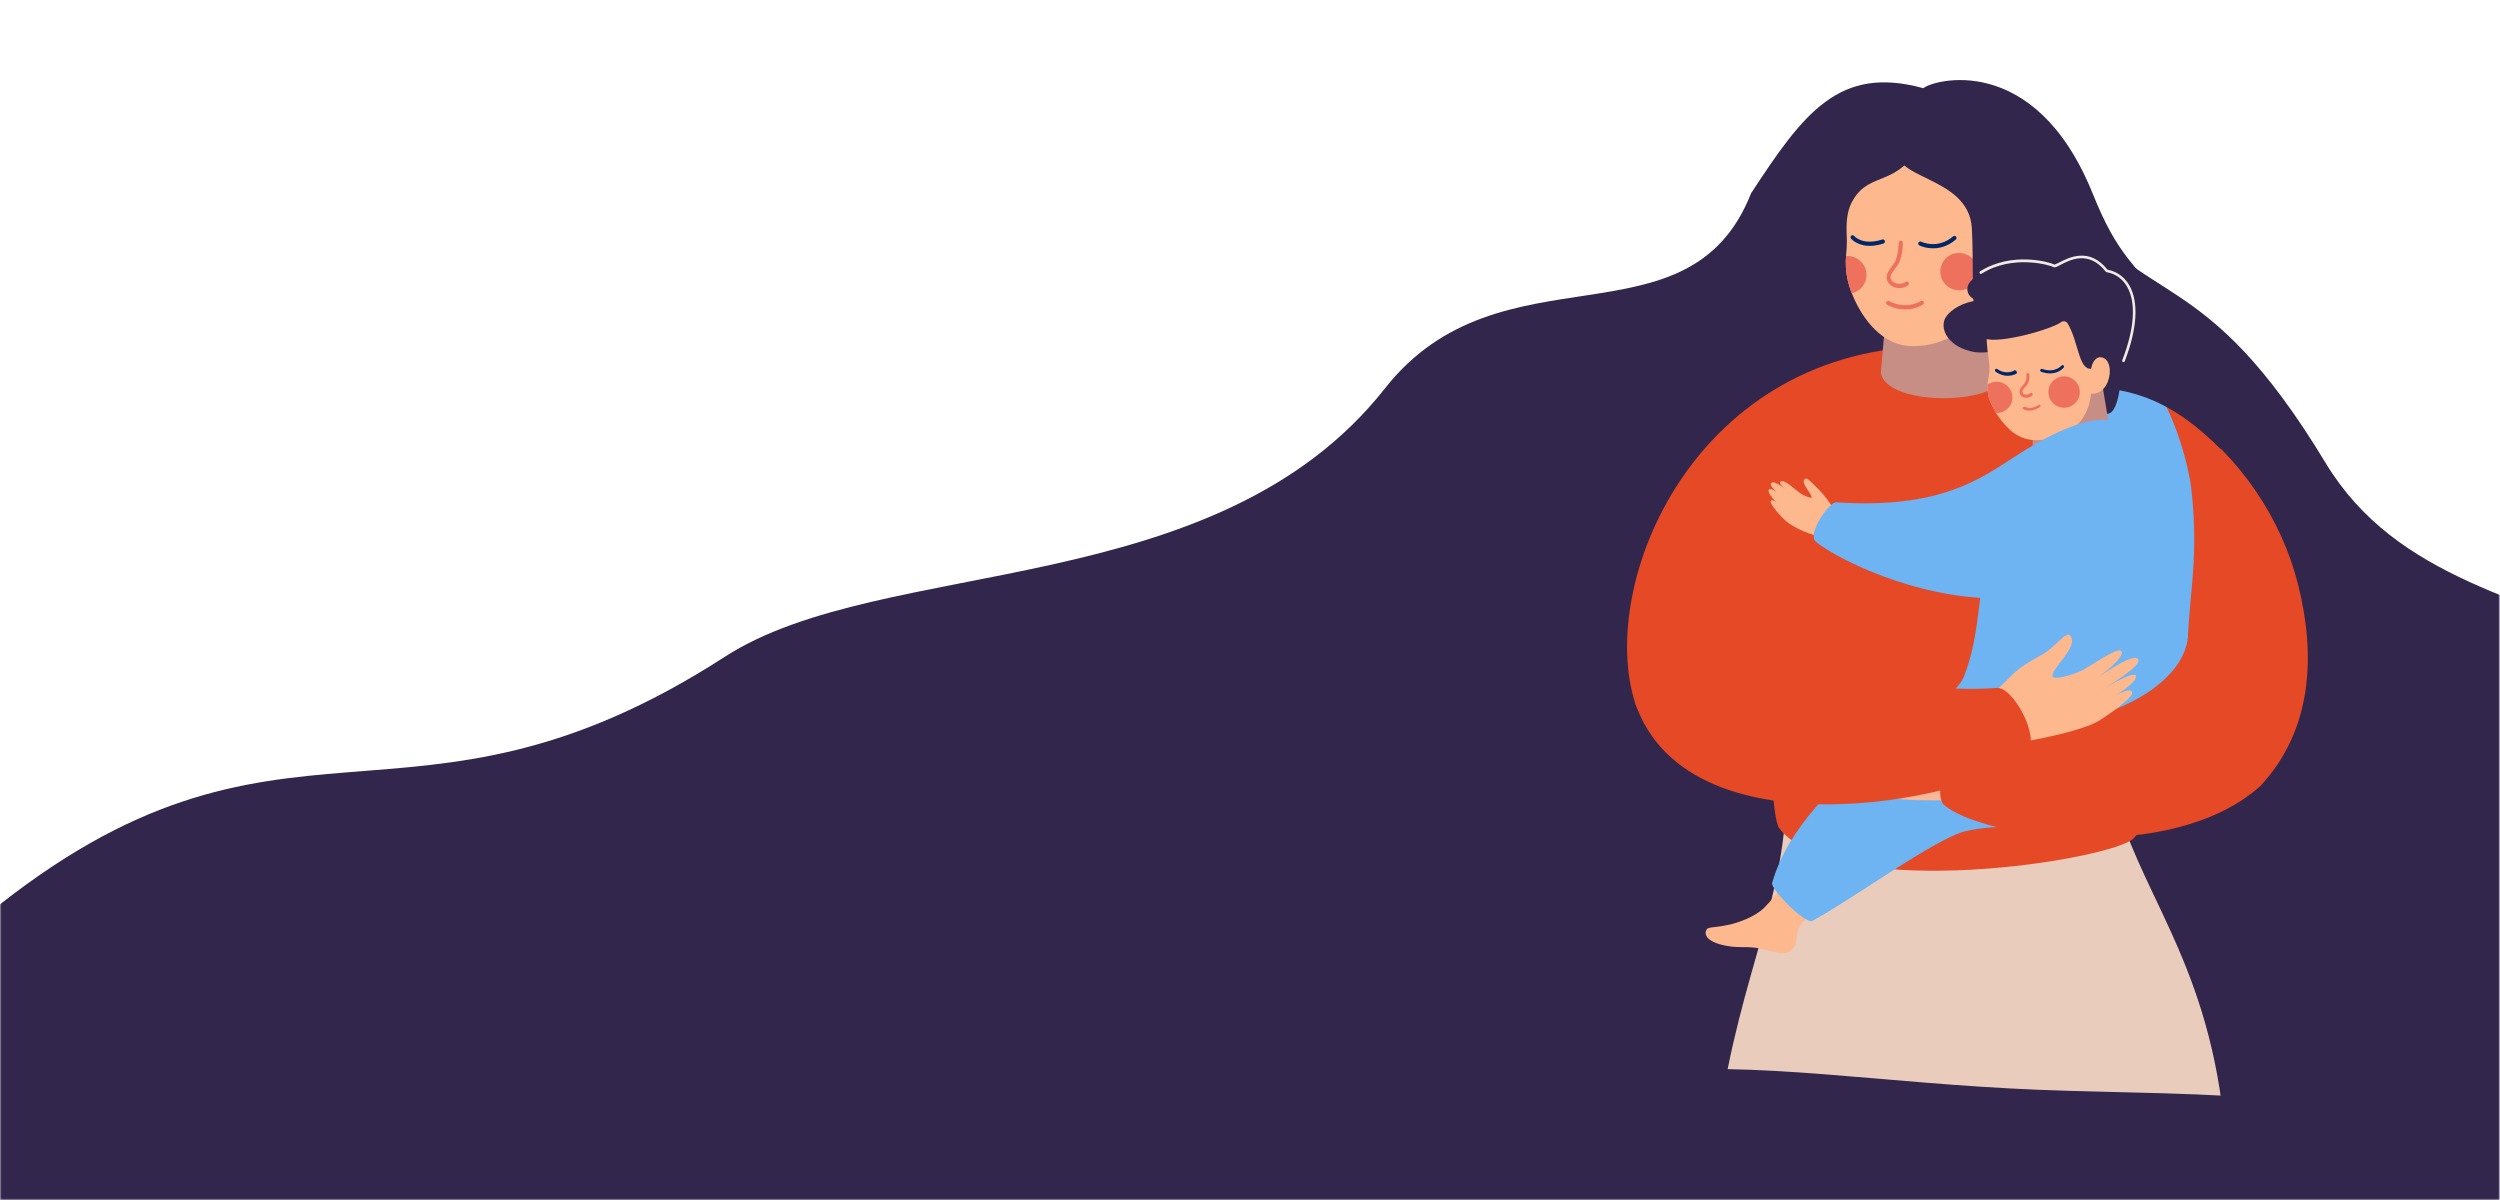 <svg width="750" height="360" viewBox="0 0 750 360" fill="none" xmlns="http://www.w3.org/2000/svg">
<mask id="mask0" style="mask-type:alpha" maskUnits="userSpaceOnUse" x="0" y="0" width="750" height="360">
<rect width="750" height="360" fill="white"/>
</mask>
<g mask="url(#mask0)">
<mask id="mask1" style="mask-type:alpha" maskUnits="userSpaceOnUse" x="-107" y="-12" width="857" height="461">
<rect x="-107" y="-12" width="857" height="461" fill="white"/>
</mask>
<g mask="url(#mask1)">
<rect x="337" y="308.488" width="413" height="476.877" fill="#32264C"/>
<path d="M-21.5 424.5C-16.089 396.991 -163 376 -4 274.5C85 202 122 258.661 217.5 197C264.837 166.436 364.763 180.928 415.5 116.5C450.192 72.447 506.597 105.498 525.327 57.976C541.023 33.978 551.702 19.481 576.98 26.461C583.672 27.122 584.167 28.733 591.23 33.937C615.393 51.78 617.84 57.976 617.84 57.976C643.721 93.728 660.728 77.759 697.686 138.883C740.638 209.919 856.829 158.156 856.829 327.211L322.838 413.5L-21.5 424.5Z" fill="#32264C"/>
<path d="M668.303 354.787H513.496C517.874 302.413 532.537 279.283 535.428 247.107C535.8 243.101 544.267 238.723 556.947 238.103C585.819 236.699 635.053 242.027 637.284 248.14C647.238 275.772 667.147 298.903 668.303 354.787Z" fill="#E9CCBC"/>
<path d="M531.009 214.684C531.174 219.599 531.339 245.455 533.817 248.553C551.908 271.229 634.351 257.846 640.216 251.403C646.99 243.968 638.729 223.771 637.325 216.749C634.434 202.086 677.927 235.997 677.927 235.997C693.87 219.062 694.738 196.386 689.41 175.28C684.453 155.702 672.186 137.115 654.301 124.476C634.847 110.763 608.041 103.824 581.234 103.824C508.209 103.824 479.007 175.238 490.572 211.008C494.207 222.284 530.719 205.473 531.009 214.684Z" fill="#E54925"/>
<path d="M511.843 279.117C511.182 280.645 512.422 282.834 518.411 283.826C522.004 284.404 522.211 283.908 526.217 284.28C531.132 284.776 535.056 287.46 537.617 284.858C539.558 282.876 538.526 280.645 539.765 278.126C540.921 275.73 550.38 267.593 555.915 263.421C555.915 263.421 548.232 254.252 543.813 251.361C543.813 251.361 536.75 264.785 529.315 272.261C526.424 275.193 521.095 276.887 518.865 277.382C513.289 278.58 512.38 277.878 511.843 279.117Z" fill="#FDB88E"/>
<path d="M587.802 77.141C591.932 78.008 593.584 77.719 595.402 77.802C596.847 77.843 598.086 78.669 598.086 78.669L601.308 70.739C600.275 69.706 596.186 65.576 590.734 63.8C589.743 63.469 584.002 62.478 583.341 63.263C582.886 63.8 583.547 64.213 584.497 64.502C582.515 64.13 580.367 63.965 580.119 64.791C579.954 65.328 580.821 65.824 581.936 66.237C580.326 65.865 579.128 65.782 578.839 66.32C578.343 67.311 580.739 68.302 582.473 68.88C581.234 68.55 580.037 68.343 579.954 68.963C579.706 70.326 584.084 71.235 585.984 71.978C587.595 72.598 589.082 73.878 589.123 74.209C587.513 74.911 583.63 73.796 583.341 75.489C583.176 76.356 584.828 76.522 587.802 77.141Z" fill="#FDB88E"/>
<path d="M656.532 197.46C655.541 182.838 660.167 170.199 657.358 146.284C656.656 140.295 652.525 123.567 645.256 114.48C610.395 70.863 588.835 80.694 581.4 78.752C578.054 77.885 571.322 87.963 573.015 89.12C594.906 111.135 613.452 119.354 612.254 133.439C607.091 137.074 607.71 141.824 603.745 148.763C591.189 170.612 596.021 185.358 589.289 202.664C585.902 211.338 572.685 211.875 559.963 226.001C551.372 235.501 536.626 247.438 531.628 264.91C531.133 266.81 542.285 278.044 543.896 276.144C555.13 270.196 580.78 251.362 589.867 249.297C606.471 245.538 630.676 251.899 645.215 237.814C655.747 227.653 657.606 213.403 656.532 197.46Z" fill="#6EB3F2"/>
<path d="M594.204 72.639L601.143 111.795C602.217 121.584 565.828 122.41 564.259 111.795L565.581 96.471L594.204 72.639Z" fill="#C78E85"/>
<path d="M601.143 74.622C600.564 93.167 586.149 104.691 572.684 103.782C563.308 103.163 557.691 93.539 555.584 88.046C555.584 88.004 555.584 88.004 555.543 87.963C554.51 85.485 553.932 82.841 553.767 80.239C553.684 79.083 553.726 77.967 553.808 76.852C553.849 76.026 553.932 75.159 554.015 74.25C554.097 72.846 554.056 71.317 553.973 69.583C553.85 64.213 554.841 61.859 555.915 60C561.119 51.078 569.504 56.531 576.773 42.115C581.523 32.905 601.638 58.885 601.143 74.622Z" fill="#FDB88E"/>
<path d="M582.186 80.487C581.443 84.7 585.49 88.293 589.869 86.724C591.19 86.228 592.264 85.195 592.842 83.915C594.701 79.578 591.19 75.324 586.853 75.943C584.458 76.274 582.599 78.132 582.186 80.487Z" fill="#ED715D"/>
<path d="M559.963 82.634C559.88 85.278 558.021 87.426 555.543 87.963C554.51 85.484 553.932 82.841 553.767 80.239C553.684 79.082 553.726 77.967 553.808 76.852C554.015 76.852 554.263 76.811 554.469 76.811C557.608 76.934 560.045 79.537 559.963 82.634Z" fill="#ED715D"/>
<path d="M576.98 26.503C579.417 24.066 610.351 14.983 627.751 57.935C635.599 77.306 639.432 77.967 654.549 96.926L666.28 134.802C639.143 107.5 624.315 121.667 601.102 109.524C589.496 103.452 592.552 88.087 591.561 68.591C590.735 52.07 565.085 54.135 569.794 43.189C576.691 27.37 576.98 26.503 576.98 26.503Z" fill="#32264C"/>
<path d="M584.786 219.145C581.11 217.038 576.443 215.965 574.625 215.262C570.784 213.693 566.943 210.182 566.158 211.71C564.051 215.675 574.295 220.301 573.882 222.821C572.849 223.771 568.595 223.441 565.662 222.862C562.11 222.201 552.569 217.534 552.073 219.641C551.66 221.375 558.517 224.969 560.995 225.754C558.434 224.969 547.612 220.178 547.654 223.234C547.695 225.464 560.417 229.76 562.11 230.256C561.284 230.049 549.223 225.464 549.388 227.695C549.595 230.297 560.747 233.519 562.44 234.056C561.367 233.808 551.123 229.554 551.495 232.362C551.701 234.097 561.656 238.103 563.39 238.64C570.908 240.953 591.271 240.003 593.79 239.425L597.921 227.86C597.921 227.86 593.666 224.597 591.477 223.358C588.71 221.788 586.19 219.93 584.786 219.145Z" fill="#FAB898"/>
<path d="M582.97 241.283C594.122 251.362 651.245 259.705 677.928 235.955C677.928 235.955 656.863 181.723 656.45 190.355C655.582 208.24 622.787 222.573 592.139 216.377C587.307 216.005 579.335 236.451 582.97 241.283Z" fill="#E54925"/>
<path d="M604.366 201.756C607.505 198.947 611.883 196.923 613.494 195.849C616.963 193.536 619.937 189.282 621.052 190.645C623.944 194.115 614.857 200.765 615.807 203.119C617.005 203.821 621.094 202.623 623.861 201.467C627.165 200.062 635.55 193.578 636.5 195.478C637.285 197.088 631.296 202.045 629.024 203.325C631.378 202.004 640.961 195.147 641.539 198.08C641.993 200.269 630.387 207.084 628.859 207.951C629.644 207.58 640.507 200.599 640.796 202.83C641.126 205.391 630.883 210.884 629.313 211.751C630.304 211.256 639.433 205.019 639.68 207.828C639.804 209.562 630.924 215.551 629.354 216.419C622.457 220.26 602.342 223.523 599.781 223.482L593.337 213.032C593.337 213.032 596.848 208.984 598.707 207.291C601.102 205.143 603.168 202.83 604.366 201.756Z" fill="#FDB88E"/>
<path d="M608.371 225.63C598.21 238.558 506.639 259.416 490.407 210.512C490.407 210.512 532.124 167.804 532.826 176.437C534.767 200.476 572.395 208.282 599.036 206.382C603.828 205.969 611.964 220.756 608.371 225.63Z" fill="#E54925"/>
<path d="M561.945 73.713C557.443 74.126 555.419 71.689 555.295 71.565C555.089 71.276 555.13 70.904 555.378 70.698C555.667 70.491 556.039 70.533 556.245 70.781C556.369 70.904 558.806 73.754 564.671 71.854C565.002 71.731 565.332 71.937 565.456 72.267C565.58 72.598 565.373 72.928 565.043 73.052C563.928 73.424 562.854 73.63 561.945 73.713Z" fill="#002869"/>
<path d="M580.822 74.456C578.013 74.704 575.948 73.713 575.824 73.63C575.535 73.465 575.37 73.093 575.535 72.804C575.7 72.515 576.072 72.35 576.361 72.515C576.568 72.597 581.277 74.869 585.944 70.904C586.192 70.697 586.605 70.697 586.811 70.987C587.018 71.234 587.018 71.647 586.729 71.854C584.705 73.63 582.598 74.291 580.822 74.456Z" fill="#002869"/>
<path d="M570.289 86.393C569.546 86.476 568.802 86.352 568.141 86.104C566.985 85.65 566.241 84.782 566.035 83.667C565.787 82.263 566.654 81.106 567.481 79.991C567.894 79.454 568.348 78.876 568.596 78.298C569.546 76.274 569.628 72.887 569.628 72.846C569.628 72.515 569.918 72.226 570.248 72.226C570.578 72.226 570.868 72.515 570.868 72.846C570.868 73.011 570.785 76.563 569.711 78.793C569.381 79.496 568.885 80.115 568.431 80.735C567.687 81.726 567.026 82.552 567.191 83.419C567.357 84.328 568.1 84.741 568.554 84.906C569.587 85.32 570.868 85.154 571.694 84.576C571.983 84.37 572.354 84.411 572.561 84.7C572.767 84.989 572.726 85.361 572.437 85.567C571.859 86.063 571.074 86.311 570.289 86.393Z" fill="#ED715D"/>
<path d="M571.693 92.837C568.595 92.878 566.282 91.515 566.117 91.433C565.828 91.268 565.704 90.896 565.91 90.565C566.076 90.276 566.489 90.152 566.778 90.359C566.819 90.4 571.61 93.085 576.236 90.276C576.525 90.111 576.897 90.194 577.104 90.483C577.269 90.772 577.186 91.144 576.897 91.35C575.08 92.465 573.262 92.837 571.693 92.837Z" fill="#ED715D"/>
<path d="M631.914 81.561C626.421 72.598 616.342 80.198 616.342 80.198C606.801 77.224 596.764 78.381 591.23 84.329C589.206 86.476 590.28 89.533 593.419 90.152C589.247 90.524 585.323 92.672 583.712 95.192C581.895 98.083 583.754 103.535 591.23 105.394C595.773 106.55 601.39 104.567 606.925 104.444C609.527 104.402 613.286 105.765 616.838 107.789C619.895 111.672 622.497 116.876 623.901 119.974C625.016 122.411 628.981 122.989 631.047 121.296C631.418 121.006 631.708 124.146 632.121 124.146C636.499 124.187 636.54 108.409 636.54 108.409C640.794 102.007 643.521 83.709 631.914 81.561Z" fill="#32264C"/>
<path d="M630.179 112.333L633.442 131.912L609.733 138.727L609.857 127.699L630.179 112.333Z" fill="#C78E85"/>
<path d="M627.329 118.074C626.09 129.763 616.094 132.242 610.436 132.035C605.314 131.87 602.092 128.648 599.242 124.559C599.119 124.353 598.953 124.146 598.788 123.857C598.045 122.618 597.136 120.759 596.806 119.809C596.351 118.446 596.145 116.918 596.269 115.348C596.31 114.77 596.392 114.192 596.516 113.572C596.682 112.87 596.764 112.168 596.806 111.466C596.806 111.383 596.806 111.301 596.806 111.218C596.847 110.144 596.805 109.07 596.64 107.996C596.475 106.881 596.31 105.683 596.227 104.775C595.773 100.562 595.814 95.399 598.045 93.912C601.39 91.309 626.462 78.133 630.344 100.727C630.592 102.131 628.899 104.114 628.197 107.542C635.218 104.692 634.062 118.818 627.329 118.074Z" fill="#FDB88E"/>
<path d="M614.526 117.824C614.65 120.426 616.839 122.45 619.441 122.326C622.043 122.202 624.067 120.013 623.943 117.411C623.819 114.809 621.63 112.785 619.028 112.909C616.426 113.033 614.402 115.222 614.526 117.824Z" fill="#ED715D"/>
<path d="M599.242 123.897C599.077 123.897 598.953 123.897 598.788 123.897C598.045 122.658 597.136 120.799 596.806 119.849C596.351 118.486 596.145 116.958 596.269 115.388C596.971 114.851 597.838 114.562 598.788 114.521C601.39 114.397 603.579 116.421 603.703 119.023C603.869 121.584 601.845 123.773 599.242 123.897Z" fill="#ED715D"/>
<path d="M594.492 101.015C594.492 101.015 590.279 86.641 604.736 82.552C619.44 78.38 619.44 85.03 619.44 85.03C623.157 82.841 630.757 77.389 636.498 85.608C640.587 91.474 640.422 99.073 636.209 105.476C634.35 108.326 628.444 104.278 627.329 110.639C623.529 110.845 623.611 102.626 620.307 97.049C619.894 96.347 618.944 96.141 618.283 96.678C615.185 98.95 597.218 103.989 594.492 101.015Z" fill="#32264C"/>
<path d="M618.407 110.928C618.861 110.598 619.109 110.309 619.109 110.267C619.274 110.061 619.233 109.772 619.067 109.648C618.861 109.483 618.613 109.524 618.448 109.689C618.365 109.772 616.424 112.002 612.665 110.68C612.417 110.598 612.17 110.722 612.087 110.97C612.004 111.217 612.128 111.465 612.376 111.548C615.391 112.622 617.415 111.672 618.407 110.928Z" fill="#002869"/>
<path d="M604.942 112.085C605.148 111.961 605.066 111.548 604.942 111.341C604.818 111.135 604.487 111.011 604.281 111.135C604.198 111.217 601.885 112.58 599.201 110.722C598.994 110.598 598.705 110.598 598.54 110.804C598.416 111.011 598.54 111.424 598.746 111.548C602.009 113.819 604.818 112.167 604.942 112.085Z" fill="#002869"/>
<path d="M611.922 122.122C612.129 121.956 612.253 121.791 612.088 121.585C611.922 121.378 611.675 121.378 611.509 121.543C611.468 121.543 609.403 123.03 607.544 122.039C607.338 121.915 607.049 121.998 606.925 122.245C606.801 122.452 606.842 122.659 607.049 122.782C609.403 124.022 611.798 122.204 611.922 122.122Z" fill="#ED715D"/>
<path d="M609.651 118.734C609.858 118.61 609.858 118.28 609.734 118.073C609.61 117.867 609.321 117.784 609.114 117.95C608.495 118.363 607.834 118.486 607.338 118.321C607.09 118.239 606.884 118.073 606.843 117.908C606.595 117.206 606.843 116.876 607.462 116.215C608.123 115.471 609.073 114.439 608.784 112.291C608.743 112.043 608.536 111.878 608.288 111.919C608.04 111.96 607.875 112.167 607.916 112.415C608.123 114.15 607.462 114.893 606.801 115.636C606.223 116.256 605.562 117 606.017 118.239C606.182 118.693 606.595 119.065 607.132 119.23C607.503 119.354 608.495 119.56 609.651 118.734Z" fill="#ED715D"/>
<path d="M541.417 143.724C540.137 144.921 543.193 147.565 543.524 149.3C543.276 149.465 541.376 148.887 539.972 147.895C538.278 146.697 535.139 143.558 534.148 144.508C533.693 144.921 534.52 145.83 535.47 146.656C534.024 145.5 531.876 144.054 531.298 145.004C531.009 145.541 531.752 146.491 532.909 147.606C531.959 146.904 531.05 146.45 530.678 146.863C530.141 147.523 531.463 149.217 532.867 150.704C532.083 150.084 531.422 149.754 531.215 150.415C530.926 151.365 534.933 155.66 535.717 156.28C540.178 159.832 545.878 160.989 547.324 161.319L552.156 154.256C552.156 154.256 550.793 153.678 549.967 152.48C548.935 150.993 548.232 149.506 545.259 146.491C543.111 144.384 542.078 143.104 541.417 143.724Z" fill="#FDB88E"/>
<path d="M607.835 134.843C596.311 141.824 584.911 152.934 551.083 150.704C549.183 149.961 542.079 160.039 544.64 162.393C551.207 168.341 597.22 191.802 629.974 171.232C642.241 163.508 650.998 143.6 640.713 130.795C637.574 126.83 631.543 120.469 607.835 134.843Z" fill="#6EB3F2"/>
<path d="M637.078 108.657C637.037 108.657 636.995 108.657 636.913 108.615C636.706 108.533 636.582 108.285 636.665 108.078C640.341 98.661 640.878 90.855 638.152 86.063C636.789 83.626 634.641 82.139 631.956 81.644C631.874 81.644 631.75 81.561 631.708 81.478C626.628 75.035 621.052 77.926 618.078 79.496C617.004 80.074 616.467 80.363 616.013 80.115C615.022 79.537 603.787 76.233 594.493 82.098C594.287 82.222 594.039 82.181 593.915 81.974C593.791 81.768 593.833 81.52 594.039 81.396C603.622 75.365 614.939 78.629 616.343 79.372C616.55 79.331 617.128 79.042 617.665 78.794C620.639 77.266 626.793 74.044 632.245 80.9C635.095 81.437 637.367 83.089 638.854 85.692C641.663 90.689 641.167 98.744 637.408 108.409C637.408 108.574 637.243 108.657 637.078 108.657Z" fill="#F0ECE4"/>
<path d="M823.844 480.664C823.77 532.948 799.964 583.782 769.794 626.857C739.834 670.207 703.364 705.04 660.062 733.777C617.035 762.305 567.45 784.528 515.541 787.199C463.148 789.806 408.642 773.137 379.666 735.218C350.9 697.573 348.083 639.229 328.172 586.983C308.197 535.222 271.338 489.834 277.144 451.884C282.741 413.66 330.519 382.808 373.399 360.921C416.345 338.549 453.909 325.077 490.874 321.638C527.838 318.199 563.928 325.004 611.522 326.934C659.116 328.865 718.214 325.922 759.519 350.938C800.825 375.954 824.128 428.654 823.844 480.664Z" fill="#32264C"/>
</g>
</g>
</svg>
